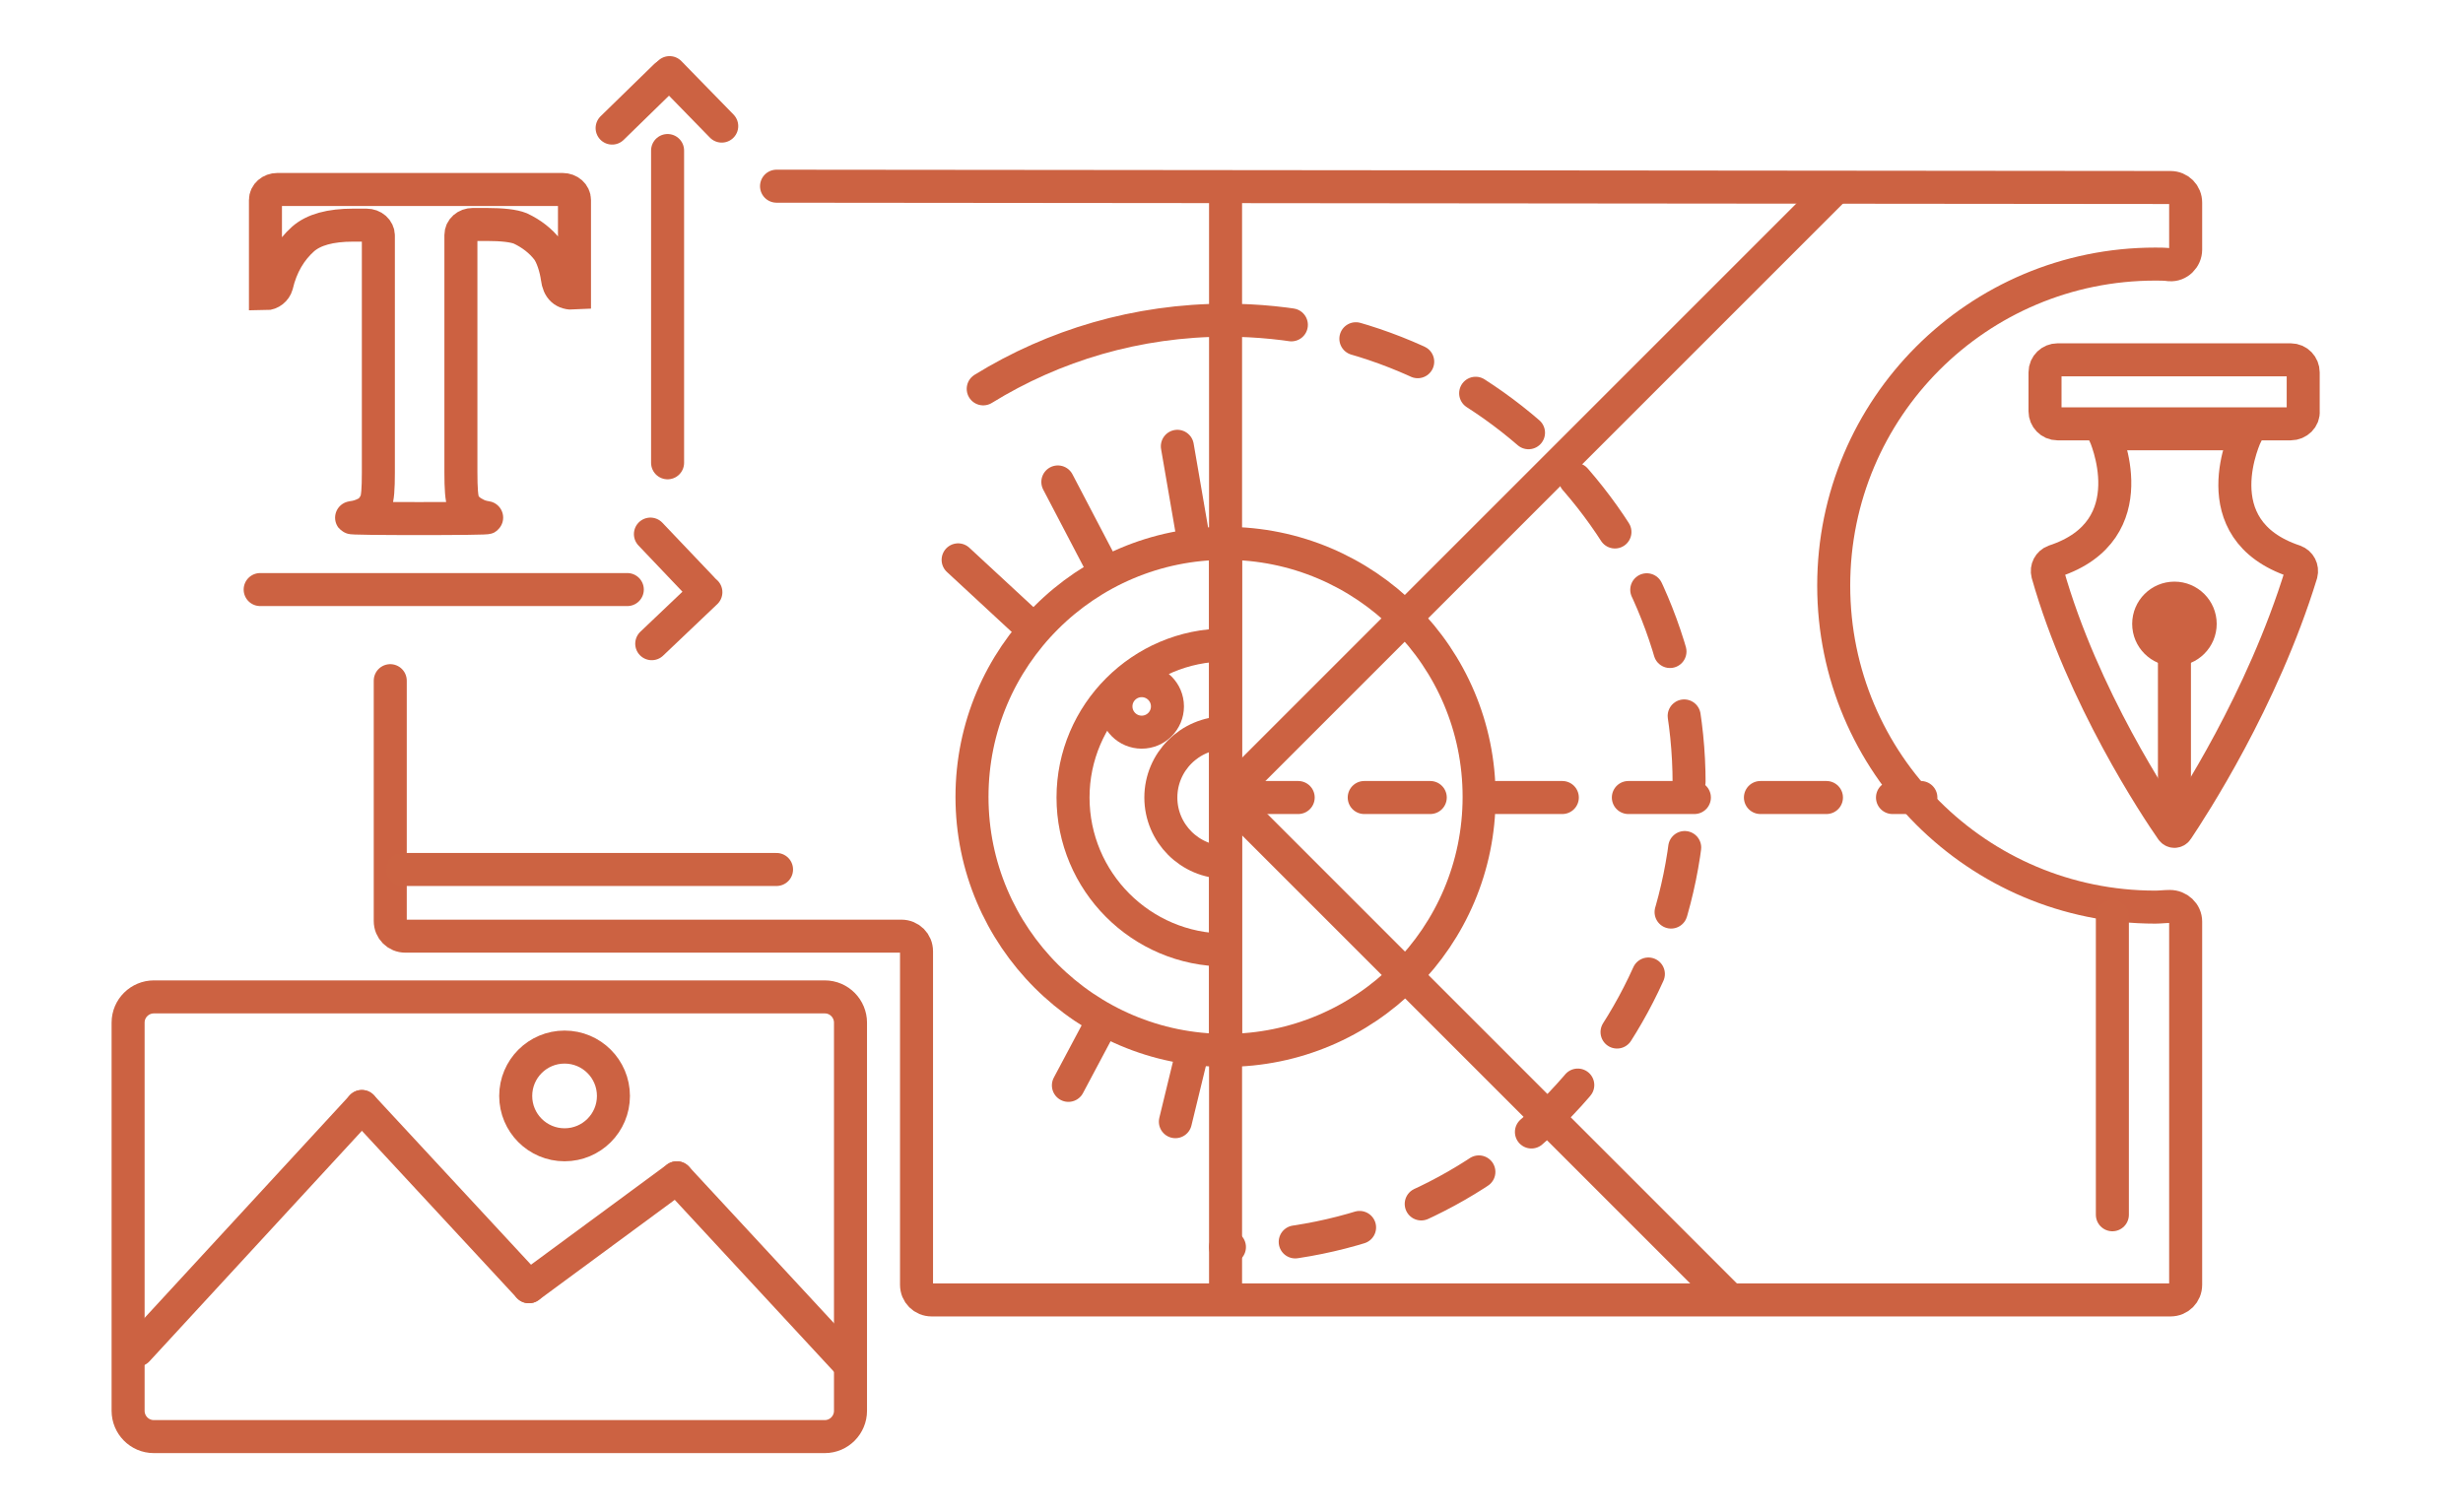 <?xml version="1.0" encoding="utf-8"?>
<!-- Generator: Adobe Illustrator 18.0.0, SVG Export Plug-In . SVG Version: 6.00 Build 0)  -->
<!DOCTYPE svg PUBLIC "-//W3C//DTD SVG 1.1//EN" "http://www.w3.org/Graphics/SVG/1.1/DTD/svg11.dtd">
<svg version="1.1" id="Layer_1" xmlns="http://www.w3.org/2000/svg" xmlns:xlink="http://www.w3.org/1999/xlink" x="0px" y="0px"
	 viewBox="0 0 373 229" enable-background="new 0 0 373 229" xml:space="preserve">
<g id="icon1" display="none">
	<g display="inline">
		<g>
			<path fill="none" stroke="#CC6242" stroke-width="5" stroke-miterlimit="10" d="M44.5,135.6C35.2,124.2,25.1,114,24.8,101
				c-0.7-25.2,18.4-34,32-34c14,0,32.4,10.1,31.7,34c-0.3,9.9-6.5,19.7-19.3,34.6c-2.7,3.1,2.2,14.2-1.5,16.6
				c-5.8,3.8-18.2,3.3-21.9,0C42.4,149.2,46.7,138.2,44.5,135.6z"/>
			<line fill="none" stroke="#CC6242" stroke-width="5" stroke-miterlimit="10" x1="45" y1="136.7" x2="68.1" y2="136.6"/>
			<path fill="none" stroke="#CC6242" stroke-width="5" stroke-miterlimit="10" d="M52.1,154.8c0,0,1,2.7,4.5,2.7
				c3.4,0,4.9-2.7,4.9-2.7H52.1z"/>
			<path fill="none" stroke="#CC6242" stroke-width="5" stroke-miterlimit="10" d="M49.6,136.7l-8.5-35c-0.1-0.4,0.5-0.7,0.7-0.3
				c2.8,4.1,7.5,8.8,9.6,8.9c2.7,0.1,15.8-8.9,5.1-9.1c-10.7-0.2,1.2,9.1,5.1,9.1c5,0,7.2-6.5,8.6-9c0.3-0.5,1-0.2,0.9,0.3
				l-7.3,35.2H49.6z"/>
			<path fill="none" stroke="#CC6242" stroke-width="5" stroke-miterlimit="10" d="M49,145.8h-3.8c-0.1,0-0.2-0.1-0.2-0.2v0
				c0-0.1,0.1-0.2,0.2-0.2H49c0.1,0,0.2,0.1,0.2,0.2v0C49.1,145.7,49.1,145.8,49,145.8z"/>
			<path fill="none" stroke="#CC6242" stroke-width="5" stroke-miterlimit="10" d="M68,145.7H56.8c-0.1,0-0.1,0-0.1-0.1v0
				c0-0.1,0-0.1,0.1-0.1H68c0.1,0,0.1,0,0.1,0.1L68,145.7C68.1,145.6,68.1,145.7,68,145.7z"/>
		</g>
		<path fill="none" stroke="#CC6242" stroke-width="5" stroke-miterlimit="10" d="M28.6,126.7l-7.3,7.6c-0.1,0.1-0.3,0.1-0.4,0l0,0
			c-0.1-0.1-0.1-0.3,0-0.4l7.3-7.6c0.1-0.1,0.3-0.1,0.4,0l0,0C28.7,126.4,28.7,126.6,28.6,126.7z"/>
		<path fill="none" stroke="#CC6242" stroke-width="5" stroke-miterlimit="10" d="M56.5,58.7V48.2c0-0.2,0.1-0.3,0.3-0.3h0
			c0.2,0,0.3,0.1,0.3,0.3v10.6c0,0.2-0.1,0.3-0.3,0.3h0C56.6,59,56.5,58.9,56.5,58.7z"/>
		<path fill="none" stroke="#CC6242" stroke-width="5" stroke-miterlimit="10" d="M28.6,71l-7.4-7.5c-0.1-0.1-0.1-0.3,0-0.4l0,0
			c0.1-0.1,0.3-0.1,0.4,0l7.4,7.5c0.1,0.1,0.1,0.3,0,0.4l0,0C28.9,71.1,28.7,71.1,28.6,71z"/>
		<path fill="none" stroke="#CC6242" stroke-width="5" stroke-miterlimit="10" d="M17,98.8H6.4c-0.2,0-0.3-0.1-0.3-0.3v0
			c0-0.2,0.1-0.3,0.3-0.3H17c0.2,0,0.3,0.1,0.3,0.3v0C17.3,98.7,17.1,98.8,17,98.8z"/>
	</g>
	<path display="inline" fill="none" stroke="#CC6242" stroke-width="5" stroke-miterlimit="10" d="M278.1,214.2h-88.5
		c-1.5,0-2.8-1.2-2.8-2.8v-63.3c0-1.5,1.2-2.8,2.8-2.8h88.5c1.5,0,2.8,1.2,2.8,2.8v63.3C280.9,213,279.7,214.2,278.1,214.2z"/>
	
		<line display="inline" fill="none" stroke="#CC6242" stroke-width="5" stroke-linecap="round" stroke-miterlimit="10" x1="186.9" y1="145.8" x2="280.3" y2="213.1"/>
	
		<line display="inline" fill="none" stroke="#CC6242" stroke-width="5" stroke-linecap="round" stroke-miterlimit="10" x1="279.5" y1="145.8" x2="187.5" y2="213.1"/>
	<path display="inline" fill="none" stroke="#CC6242" stroke-width="5" stroke-linecap="round" stroke-miterlimit="10" d="
		M268,126.5h-53.8c-1.5,0-2.7-1.2-2.7-2.7v-11.3c0-1.5,1.2-2.7,2.7-2.7H268c1.5,0,2.7,1.2,2.7,2.7v11.3
		C270.7,125.3,269.5,126.5,268,126.5z"/>
	<path display="inline" fill="none" stroke="#CC6242" stroke-width="5" stroke-linecap="round" stroke-miterlimit="10" d="
		M143.1,83.3c-23.7-55.1,72-46.7,72-46.7"/>
	<path display="inline" fill="none" stroke="#CC6242" stroke-width="5" stroke-linecap="round" stroke-miterlimit="10" d="
		M135.6,88.8l9.4,3.5c1.6,0.6,3.3-0.3,3.8-1.9l3-9.2"/>
	<path display="inline" fill="none" stroke="#CC6242" stroke-width="5" stroke-linecap="round" stroke-miterlimit="10" d="
		M217.3,45.5l6.8-7.3c1.1-1.2,1-3.2-0.2-4.2l-7.4-6.3"/>
	
		<circle display="inline" fill="none" stroke="#CC6242" stroke-width="5" stroke-linecap="round" stroke-miterlimit="10" cx="272.4" cy="44.4" r="33.7"/>
	
		<circle display="inline" fill="none" stroke="#CC6242" stroke-width="5" stroke-linecap="round" stroke-miterlimit="10" cx="272.4" cy="40" r="13.4"/>
	<path display="inline" fill="none" stroke="#CC6242" stroke-width="5" stroke-linecap="round" stroke-miterlimit="10" d="
		M272.4,78.1c8.9,0,17-3.5,23-9.1c-4.4-8.1-13.1-13.5-23-13.5c-10,0-18.6,5.5-23,13.5C255.4,74.7,263.5,78.1,272.4,78.1z"/>
	<path display="inline" fill="none" stroke="#CC6242" stroke-width="5" stroke-miterlimit="10" d="M272.4,87.5
		c-17.3,0-32.2-10.2-39.1-24.9c-0.2-0.3-0.5-0.5-0.8-0.5h-150c-2.5,0-3.4,3.2-1.3,4.5c9.8,6,17.5,16.9,17,33.8
		c-0.3,9.7-5.4,19.2-15.9,32.3c-1.3,1.6-0.1,4,1.9,4H279c1.3,0,2.4-1.1,2.4-2.4V87.7c0-0.6-0.5-1-1.1-0.9
		C277.8,87.3,275.1,87.5,272.4,87.5z"/>
	<g display="inline">
		
			<path fill="none" stroke="#CC6242" stroke-width="5" stroke-linecap="round" stroke-miterlimit="10" stroke-dasharray="10.06,8.048" d="
			M176.2,145.4l-97.5,0c-1.4,0-2.6,1.2-2.4,2.6c0.5,5.4,0.5,12.1-2.2,13.7c-5.5,3.3-13.5,4.6-19.8,4.5c-1.2,0-2.2,0.9-2.2,2.2
			l0,43.4c0,1.3,1.1,2.4,2.3,2.4h121.8c1.3,0,2.3-1.1,2.3-2.4v-64.1C178.6,146.4,177.5,145.4,176.2,145.4z"/>
	</g>
	<path display="inline" fill="none" stroke="#CC6242" stroke-width="5" stroke-miterlimit="10" d="M356.6,138.2H300
		c-0.7,0-1.2,0.6-1.2,1.2v10.4c0,7.8-3.2,11.6-6.2,13.5c-0.8,0.5-0.5,1.7,0.5,1.7h52.3c0,0,15.4,0,15.4-16.2v-9.6
		c0-0.8-0.7-1.3-1.4-1.2C357.6,138.2,356.6,138.2,356.6,138.2z"/>
	<path display="inline" fill="none" stroke="#CC6242" stroke-width="5" stroke-miterlimit="10" d="M356.6,173.6H300
		c-0.7,0-1.2,0.6-1.2,1.2v10.4c0,7.8-3.2,11.6-6.2,13.5c-0.8,0.5-0.5,1.7,0.5,1.7h52.3c0,0,15.4,0,15.4-16.2v-9.6
		c0-0.8-0.7-1.3-1.4-1.2C357.6,173.6,356.6,173.6,356.6,173.6z"/>
	<circle display="inline" fill="none" stroke="#CC6242" stroke-width="5" stroke-miterlimit="10" cx="328.8" cy="78.1" r="3.6"/>
	
		<line display="inline" fill="none" stroke="#CC6242" stroke-width="5" stroke-linecap="round" stroke-linejoin="bevel" stroke-miterlimit="10" x1="310" y1="93.1" x2="347.3" y2="93.1"/>
	
		<line display="inline" fill="none" stroke="#CC6242" stroke-width="5" stroke-linecap="round" stroke-linejoin="bevel" stroke-miterlimit="10" x1="310.1" y1="102.6" x2="337.6" y2="102.6"/>
	
		<line display="inline" fill="none" stroke="#CC6242" stroke-width="5" stroke-linecap="round" stroke-linejoin="bevel" stroke-miterlimit="10" x1="310" y1="112.1" x2="347.3" y2="112.1"/>
	<path display="inline" fill="none" stroke="#CC6242" stroke-width="5" stroke-miterlimit="10" d="M308.1,68.1
		c-2.5,3.8-5.6,7.1-9.1,9.9v36.4c0,7.8-3.2,11.6-6.2,13.5c-0.8,0.5-0.5,1.7,0.5,1.7h52.3c0,0,15.4,0,15.4-16.2V68.1H308.1z"/>
	
		<line display="inline" fill="none" stroke="#CC6242" stroke-width="5" stroke-linecap="round" stroke-linejoin="bevel" stroke-miterlimit="10" x1="106.4" y1="109.8" x2="195" y2="109.8"/>
	
		<line display="inline" fill="none" stroke="#CC6242" stroke-width="5" stroke-linecap="round" stroke-linejoin="bevel" stroke-miterlimit="10" x1="106.4" y1="118.9" x2="143.7" y2="118.9"/>
	
		<line display="inline" fill="none" stroke="#CC6242" stroke-width="5" stroke-linecap="round" stroke-linejoin="bevel" stroke-miterlimit="10" x1="171.4" y1="74.1" x2="221.9" y2="74.1"/>
</g>
<g id="icon2" display="none">
	<g display="inline">
		<path fill="none" stroke="#CC6342" stroke-width="5" stroke-miterlimit="10" d="M345,110.8l-1.6,1.3l-0.3,0.2
			c-2.4,2-6.1,0.1-5.8-3l0-0.3l0.2-2.1c0.1-0.8-0.5-1.5-1.3-1.6l-2.1-0.2h0l-2.1-0.2c-0.8-0.1-1.5,0.5-1.6,1.3l-0.2,2.1l0,0.3
			c-0.3,3.1-4.2,4.4-6.2,1.9l-0.2-0.3l-1.3-1.6c-0.5-0.6-1.4-0.7-2.1-0.2l-1.6,1.3l0,0l-1.6,1.3c-0.6,0.5-0.7,1.4-0.2,2.1l1.3,1.6
			l0.2,0.3c2,2.4,0.1,6.1-3,5.8l-0.3,0l-2.1-0.2c-0.8-0.1-1.5,0.5-1.6,1.3l-0.2,2.1v0l-0.2,2.1c-0.1,0.8,0.5,1.5,1.3,1.6l2.1,0.2
			l0.3,0c3.1,0.3,4.4,4.2,1.9,6.2l-0.3,0.2l-1.6,1.3c-0.6,0.5-0.7,1.4-0.2,2.1l1.3,1.6v0l1.3,1.6c0.5,0.6,1.4,0.7,2.1,0.2l1.6-1.3
			l0.3-0.2c2.4-2,6.1-0.1,5.8,3l0,0.3L327,145c-0.1,0.8,0.5,1.5,1.3,1.6l2.1,0.2l0,0l2.1,0.2c0.8,0.1,1.5-0.5,1.6-1.3l0.2-2.1l0-0.3
			c0.3-3.1,4.2-4.4,6.2-1.9l0.2,0.3l1.3,1.6c0.5,0.6,1.4,0.7,2.1,0.2l1.6-1.3l0,0l1.6-1.3c0.6-0.5,0.7-1.4,0.2-2.1l-1.3-1.6
			l-0.2-0.3c-2-2.4-0.1-6.1,3-5.8l0.3,0l2.1,0.2c0.8,0.1,1.5-0.5,1.6-1.3l0.2-2.1v0l0.2-2.1c0.1-0.8-0.5-1.5-1.3-1.6l-2.1-0.2
			l-0.3,0c-3.1-0.3-4.4-4.2-1.9-6.2l0.3-0.2l1.6-1.3c0.6-0.5,0.7-1.4,0.2-2.1l-1.3-1.6v0L347,111C346.5,110.3,345.6,110.3,345,110.8
			z M336.6,131.2c-2.9,2.4-7.2,2-9.6-0.9c-2.4-2.9-2-7.2,0.9-9.6c2.9-2.4,7.2-2,9.6,0.9C339.9,124.5,339.5,128.8,336.6,131.2z"/>
		<path fill="none" stroke="#CC6342" stroke-width="5" stroke-miterlimit="10" d="M261.1,202.4l-2.1-1.7l-0.3-0.3
			c-3.2-2.7-1.6-7.9,2.6-8.3l0.5,0l2.7-0.3c1.1-0.1,1.9-1.1,1.8-2.1l-0.3-2.7v0l-0.3-2.7c-0.1-1.1-1.1-1.9-2.1-1.8l-2.7,0.3l-0.5,0
			c-4.2,0.4-6.7-4.4-4-7.7l0.3-0.3l1.7-2.1c0.7-0.8,0.6-2.1-0.3-2.7l-2.1-1.7l0,0l-2.1-1.7c-0.8-0.7-2.1-0.6-2.7,0.3l-1.7,2.1
			l-0.3,0.3c-2.7,3.2-7.9,1.6-8.3-2.6l0-0.5l-0.3-2.7c-0.1-1.1-1.1-1.9-2.1-1.8l-2.7,0.3h0l-2.7,0.3c-1.1,0.1-1.9,1.1-1.8,2.1
			l0.3,2.7l0,0.5c0.4,4.2-4.4,6.7-7.7,4l-0.3-0.3l-2.1-1.7c-0.8-0.7-2.1-0.6-2.7,0.3l-1.7,2.1l0,0l-1.7,2.1
			c-0.7,0.8-0.6,2.1,0.3,2.7l2.1,1.7l0.3,0.3c3.2,2.7,1.6,7.9-2.6,8.3l-0.5,0l-2.7,0.3c-1.1,0.1-1.9,1.1-1.8,2.1l0.3,2.7v0l0.3,2.7
			c0.1,1.1,1.1,1.9,2.1,1.8l2.7-0.3l0.5,0c4.2-0.4,6.7,4.4,4,7.7l-0.3,0.3l-1.7,2.1c-0.7,0.8-0.6,2.1,0.3,2.7l2.1,1.7l0,0l2.1,1.7
			c0.8,0.7,2.1,0.6,2.7-0.3l1.7-2.1l0.3-0.3c2.7-3.2,7.9-1.6,8.3,2.6l0,0.5l0.3,2.7c0.1,1.1,1.1,1.9,2.1,1.8l2.7-0.3h0l2.7-0.3
			c1.1-0.1,1.9-1.1,1.8-2.1l-0.3-2.7l0-0.5c-0.4-4.2,4.4-6.7,7.7-4l0.3,0.3l2.1,1.7c0.8,0.7,2.1,0.6,2.7-0.3l1.7-2.1v0l1.7-2.1
			C262,204.3,261.9,203.1,261.1,202.4z M231.2,198c-4.7-3.9-5.3-10.8-1.4-15.5c3.9-4.7,10.8-5.3,15.5-1.4c4.7,3.9,5.3,10.8,1.4,15.5
			S235.9,201.9,231.2,198z"/>
		<g>
			<path fill="none" stroke="#CC6342" stroke-width="5" stroke-miterlimit="10" d="M342.5,185.7l-3.4-0.7l-0.6-0.1
				c-5.1-1.1-6.4-7.8-2-10.7l0.5-0.3l2.9-1.9c1.1-0.7,1.5-2.2,0.7-3.4l-1.9-2.9v0l-1.9-2.9c-0.7-1.1-2.2-1.5-3.4-0.7l-2.9,1.9
				l-0.5,0.3c-4.4,2.8-10-1.1-8.9-6.2l0.1-0.6l0.7-3.4c0.3-1.3-0.6-2.6-1.9-2.9l-3.4-0.7h0l-3.4-0.7c-1.3-0.3-2.6,0.6-2.9,1.9
				l-0.7,3.4l-0.1,0.6c-1.1,5.1-7.8,6.4-10.7,2l-0.3-0.5l-1.9-2.9c-0.7-1.1-2.2-1.5-3.4-0.7l-2.9,1.9l0,0l-2.9,1.9
				c-1.1,0.7-1.5,2.2-0.7,3.4l1.9,2.9l0.3,0.5c2.8,4.4-1.1,10-6.2,8.9l-0.6-0.1l-3.4-0.7c-1.3-0.3-2.6,0.6-2.9,1.9l-0.7,3.4v0
				l-0.7,3.4c-0.3,1.3,0.6,2.6,1.9,2.9l3.4,0.7l0.6,0.1c5.1,1.1,6.4,7.8,2,10.7l-0.5,0.3l-2.9,1.9c-1.1,0.7-1.5,2.2-0.7,3.4l1.9,2.9
				l0,0l1.9,2.9c0.7,1.1,2.2,1.5,3.4,0.7l2.9-1.9l0.5-0.3c4.4-2.8,10,1.1,8.9,6.2l-0.1,0.6l-0.7,3.4c-0.3,1.3,0.6,2.6,1.9,2.9
				l3.4,0.7l0,0l3.4,0.7c1.3,0.3,2.6-0.6,2.9-1.9l0.7-3.4l0.1-0.6c1.1-5.1,7.8-6.4,10.7-2l0.3,0.5l1.9,2.9c0.7,1.1,2.2,1.5,3.4,0.7
				l2.9-1.9l0,0l2.9-1.9c1.1-0.7,1.5-2.2,0.7-3.4l-1.9-2.9l-0.3-0.5c-2.8-4.4,1.1-10,6.2-8.9l0.6,0.1l3.4,0.7
				c1.3,0.3,2.6-0.6,2.9-1.9l0.7-3.4l0,0l0.7-3.4C344.7,187.3,343.8,186,342.5,185.7z M306.2,200.4c-8.7-1.9-14.2-10.4-12.4-19.1
				c1.9-8.7,10.4-14.2,19.1-12.4c8.7,1.9,14.2,10.4,12.4,19.1S314.9,202.2,306.2,200.4z"/>
			<circle fill="none" stroke="#CC6342" stroke-width="5" stroke-miterlimit="10" cx="309.6" cy="184.6" r="4.4"/>
		</g>
	</g>
	<circle display="inline" fill="none" stroke="#CC6342" stroke-width="5" stroke-miterlimit="10" cx="102.5" cy="16.3" r="5.1"/>
	<circle display="inline" fill="none" stroke="#CC6342" stroke-width="5" stroke-miterlimit="10" cx="84.1" cy="16.3" r="5.1"/>
	<circle display="inline" fill="none" stroke="#CC6342" stroke-width="5" stroke-miterlimit="10" cx="65.6" cy="16.3" r="5.1"/>
	<path display="inline" fill="none" stroke="#CC6242" stroke-width="5" stroke-miterlimit="10" d="M47.3,96.1L20.4,68.7
		c-1.3-1.3-1.3-3.4,0-4.7l27.4-26.9c1.3-1.3,3.4-1.3,4.7,0l26.9,27.4c1.3,1.3,1.3,3.4,0,4.7L52,96.1C50.7,97.4,48.6,97.4,47.3,96.1z
		"/>
	<path display="inline" fill="none" stroke="#CC6242" stroke-width="5" stroke-miterlimit="10" d="M47.5,106.1L28,86.3
		c-1.2-1.2-3.2-1.2-4.4,0l-3.3,3.3c-1.2,1.2-1.2,3.2,0,4.4l27.2,27.7c1.2,1.2,3.2,1.2,4.4,0l27.7-27.2c1.2-1.2,1.2-3.2,0-4.4
		l-3.4-3.5c-1.2-1.2-3.2-1.2-4.4,0l-19.9,19.6C50.6,107.3,48.7,107.3,47.5,106.1z"/>
	<path display="inline" fill="none" stroke="#CC6242" stroke-width="5" stroke-miterlimit="10" d="M47.5,131.4L28,111.6
		c-1.2-1.2-3.2-1.2-4.4,0l-3.3,3.3c-1.2,1.2-1.2,3.2,0,4.4L47.5,147c1.2,1.2,3.2,1.2,4.4,0l27.7-27.2c1.2-1.2,1.2-3.2,0-4.4
		l-3.4-3.5c-1.2-1.2-3.2-1.2-4.4,0l-19.9,19.6C50.6,132.7,48.7,132.7,47.5,131.4z"/>
	<path display="inline" fill="none" stroke="#CC6342" stroke-width="5" stroke-miterlimit="10" d="M60.5,29.5v5
		c0,0.3,0.1,0.5,0.3,0.7l24.1,24.5c3.9,4,3.8,10.4-0.1,14.3l-4.8,4.8c-0.4,0.4-0.4,1.1,0.1,1.5c0.5,0.3,0.9,0.7,1.3,1.1l3.4,3.5
		c1.3,1.3,2.1,2.8,2.6,4.5c0.1,0.4,0.5,0.7,0.9,0.7h220.4c0.5,0,1-0.4,1-1V29.5c0-0.5-0.4-1-1-1H61.5C60.9,28.6,60.5,29,60.5,29.5z"
		/>
	<path display="inline" fill="none" stroke="#CC6342" stroke-width="5" stroke-miterlimit="10" d="M304.5,121.7
		c0.3-3.1,2.1-5.6,4.7-6.9c0.2-0.1,0.4-0.3,0.4-0.6l0-15.1c0-0.4-0.3-0.6-0.6-0.6L86.1,98.4c-3.2,0-7.1,3-5.6,7.4
		c0.9,2.8,5.9,4.2,7,9.8c0.6,3.5-0.5,6.8-2.9,9.2c0,0-24.1,21.7-24.1,23.6c0,2.2,0,29.2,0,29.2c0,0.4,0.3,0.6,0.6,0.6l146.1,0.1
		c0.4,0,0.7-0.4,0.6-0.8c-0.8-2.8-0.2-5.9,1.7-8.2l3.5-4.2c1.7-2.1,4.3-3.3,7-3.3c1.1,0,2.3,0.2,3.3,0.6c0.3,0.1,0.7-0.1,0.8-0.4
		c0.4-1.6,1.2-3.1,2.4-4.4c1.6-1.6,3.7-2.5,6-2.7l5.1-0.5c4.1-0.4,7.7,1.9,9.2,5.4c0.1,0.3,0.6,0.5,0.9,0.3c2-1.3,4.5-1.7,7-1.1
		c1.4,0.3,2.7,1.1,3.8,2l4,3.4c3.1,2.6,4,6.8,2.7,10.3c-0.1,0.4,0.1,0.8,0.4,0.8c0.7,0.2,1.3,0.4,2,0.7c0.4,0.2,0.8,0,0.9-0.4
		l0.7-3.1c0.9-4.2,4.4-8.7,10.6-8.1c0.5,0.1,0.9-0.5,0.7-0.9c-2.1-4.3-0.7-9.6,3.4-12.2l5.6-3.6c1-0.6,2-1.1,3.1-1.4
		c3.8-0.9,7.5,0.5,9.7,3.4c0.3,0.4,0.9,0.3,1-0.1c0.7-1.5,1.9-4.3,5.7-5.7c0.4-0.1,0.6-0.6,0.3-1c-1.5-1.9-2.2-6.5-1.5-8.9
		c0.1-0.3,0-0.5-0.3-0.7c-2.4-1.7-3.8-4.6-3.5-7.7L304.5,121.7z"/>
	
		<line display="inline" fill="none" stroke="#CC6242" stroke-width="6" stroke-linecap="round" stroke-miterlimit="10" x1="98.6" y1="113.5" x2="142.3" y2="113.5"/>
	
		<line display="inline" fill="none" stroke="#CC6242" stroke-width="6" stroke-linecap="round" stroke-miterlimit="10" x1="98.9" y1="125.9" x2="175" y2="125.9"/>
	
		<line display="inline" fill="none" stroke="#CC6242" stroke-width="6" stroke-linecap="round" stroke-miterlimit="10" x1="98.9" y1="138.4" x2="142.6" y2="138.4"/>
	
		<line display="inline" fill="none" stroke="#CC6242" stroke-width="6" stroke-linecap="round" stroke-miterlimit="10" x1="151.6" y1="138.4" x2="224.4" y2="138.5"/>
	
		<line display="inline" fill="none" stroke="#CC6242" stroke-width="6" stroke-linecap="round" stroke-miterlimit="10" x1="98.6" y1="151.5" x2="171.4" y2="151.5"/>
	
		<line display="inline" fill="none" stroke="#CC6242" stroke-width="6" stroke-linecap="round" stroke-miterlimit="10" x1="181.9" y1="151.5" x2="208.6" y2="151.5"/>
	
		<line display="inline" fill="none" stroke="#CC6242" stroke-width="6" stroke-linecap="round" stroke-miterlimit="10" x1="98.6" y1="164" x2="160.2" y2="164"/>
	<path display="inline" fill="none" stroke="#CC6242" stroke-width="6" stroke-linecap="round" stroke-miterlimit="10" d="
		M263.4,69.8"/>
	<path display="inline" fill="none" stroke="#CC6242" stroke-width="6" stroke-linecap="round" stroke-miterlimit="10" d="
		M273.3,113.1c-5.3,6-13,9.8-21.7,9.8c-15.9,0-28.8-12.9-28.8-28.8s12.9-28.8,28.8-28.8c3.9,0,7.6,0.8,11.1,2.2"/>
	
		<line display="inline" fill="none" stroke="#CC6242" stroke-width="6" stroke-linecap="round" stroke-miterlimit="10" x1="267" y1="58.2" x2="273.3" y2="69.8"/>
	
		<line display="inline" fill="none" stroke="#CC6242" stroke-width="6" stroke-linecap="round" stroke-miterlimit="10" x1="262.1" y1="76.9" x2="273.7" y2="70.7"/>
	
		<line display="inline" fill="none" stroke="#CC6242" stroke-width="6" stroke-miterlimit="10" x1="167.9" y1="30.4" x2="167.9" y2="92"/>
	
		<line display="inline" fill="none" stroke="#CC6242" stroke-width="6" stroke-miterlimit="10" x1="308.7" y1="45.3" x2="169.9" y2="45.3"/>
	<path display="inline" fill="none" stroke="#CC6242" stroke-width="5" stroke-miterlimit="10" d="M148.7,79.3h-16.3
		c-4,0-7.3-3.3-7.3-7.3v0c0-4,3.3-7.3,7.3-7.3h16.3c4,0,7.3,3.3,7.3,7.3v0C156,76,152.7,79.3,148.7,79.3z"/>
</g>
<g>
	<circle fill="none" stroke="#CC6242" stroke-width="5" stroke-miterlimit="10" cx="185.6" cy="120.7" r="38.4"/>
	<path fill="none" stroke="#CC6242" stroke-width="5" stroke-miterlimit="10" d="M185.6,143.9c-12.8,0-23.1-10.4-23.1-23.1
		s10.4-23.1,23.1-23.1"/>
	<path fill="none" stroke="#CC6242" stroke-width="5" stroke-miterlimit="10" d="M185.6,130.6c-5.4,0-9.8-4.4-9.8-9.8
		s4.4-9.8,9.8-9.8"/>
	<circle fill="none" stroke="#CC6242" stroke-width="5" stroke-miterlimit="10" cx="172.9" cy="107" r="3.9"/>
	
		<line fill="none" stroke="#CC6242" stroke-width="5" stroke-linecap="round" stroke-miterlimit="10" x1="180.8" y1="82.1" x2="178.3" y2="67.6"/>
	
		<line fill="none" stroke="#CC6242" stroke-width="5" stroke-linecap="round" stroke-miterlimit="10" x1="167" y1="86" x2="160.2" y2="73"/>
	
		<line fill="none" stroke="#CC6242" stroke-width="5" stroke-linecap="round" stroke-miterlimit="10" x1="155.9" y1="94.8" x2="145.1" y2="84.8"/>
	
		<line fill="none" stroke="#CC6242" stroke-width="5" stroke-linecap="round" stroke-miterlimit="10" x1="180.5" y1="159.6" x2="178" y2="169.9"/>
	
		<line fill="none" stroke="#CC6242" stroke-width="5" stroke-linecap="round" stroke-miterlimit="10" x1="166.8" y1="155" x2="161.8" y2="164.4"/>
</g>
<line fill="none" stroke="#CC6242" stroke-width="5" stroke-linecap="round" stroke-miterlimit="10" x1="185.6" y1="28.7" x2="185.6" y2="195"/>
<line fill="none" stroke="#CC6242" stroke-width="5" stroke-linecap="round" stroke-miterlimit="10" x1="185.6" y1="158.7" x2="185.6" y2="82.4"/>
<path fill="none" d="M185.6,120.8"/>
<line fill="none" stroke="#CC6242" stroke-width="5" stroke-linecap="round" stroke-miterlimit="10" stroke-dasharray="10,10" x1="186.6" y1="120.8" x2="290.9" y2="120.8"/>
<line fill="none" stroke="#CC6242" stroke-width="5" stroke-miterlimit="10" x1="185.6" y1="120.8" x2="278.1" y2="28.3"/>
<line fill="none" stroke="#CC6242" stroke-width="5" stroke-miterlimit="10" x1="262.5" y1="197.4" x2="185.6" y2="120.5"/>
<path fill="none" stroke="#CC6242" stroke-width="5" stroke-linecap="round" stroke-miterlimit="10" d="M148.9,58.9
	c10.7-6.6,23.3-10.4,36.8-10.4"/>
<path fill="none" stroke="#CC6242" stroke-width="5" stroke-linecap="round" stroke-miterlimit="10" stroke-dasharray="10,10" d="
	M185.6,48.5c38.8,0,70.2,31.4,70.2,70.2s-31.4,70.2-70.2,70.2"/>
<path fill="none" stroke="#CC6242" stroke-width="5" stroke-miterlimit="10" d="M124.9,217.6H23.3c-2.2,0-3.9-1.8-3.9-3.9v-58.8
	c0-2.2,1.8-3.9,3.9-3.9h101.6c2.2,0,3.9,1.8,3.9,3.9v58.8C128.8,215.8,127.1,217.6,124.9,217.6z"/>
<g>
	
		<line fill="none" stroke="#CC6242" stroke-width="5" stroke-linecap="round" stroke-miterlimit="10" x1="20.8" y1="204.5" x2="54.8" y2="167.6"/>
	
		<line fill="none" stroke="#CC6242" stroke-width="5" stroke-linecap="round" stroke-miterlimit="10" x1="54.8" y1="167.6" x2="80.1" y2="194.9"/>
	
		<line fill="none" stroke="#CC6242" stroke-width="5" stroke-linecap="round" stroke-miterlimit="10" x1="80.1" y1="194.9" x2="102.5" y2="178.4"/>
	
		<line fill="none" stroke="#CC6242" stroke-width="5" stroke-linecap="round" stroke-miterlimit="10" x1="102.5" y1="178.4" x2="128.8" y2="206.8"/>
</g>
<circle fill="none" stroke="#CC6242" stroke-width="5" stroke-linecap="round" stroke-miterlimit="10" cx="85.5" cy="166" r="7.4"/>
<line fill="none" stroke="#CC6242" stroke-width="5" stroke-linecap="round" stroke-miterlimit="10" x1="39.4" y1="89.3" x2="95" y2="89.3"/>
<line fill="none" stroke="#CC6242" stroke-width="5" stroke-linecap="round" stroke-miterlimit="10" x1="98.5" y1="80.9" x2="106.3" y2="89.1"/>
<line fill="none" stroke="#CC6242" stroke-width="5" stroke-linecap="round" stroke-miterlimit="10" x1="98.7" y1="97.5" x2="106.9" y2="89.7"/>
<line fill="none" stroke="#CC6242" stroke-width="5" stroke-linecap="round" stroke-miterlimit="10" x1="101.1" y1="70.1" x2="101.1" y2="22.8"/>
<line fill="none" stroke="#CC6242" stroke-width="5" stroke-linecap="round" stroke-miterlimit="10" x1="92.7" y1="19.4" x2="100.8" y2="11.5"/>
<line fill="none" stroke="#CC6242" stroke-width="5" stroke-linecap="round" stroke-miterlimit="10" x1="109.3" y1="19.1" x2="101.4" y2="11"/>
<path fill="none" stroke="#CC6242" stroke-width="5" stroke-linecap="round" stroke-miterlimit="10" d="M59.1,103.1v36.4
	c0,1.3,1,2.3,2.3,2.3h75.1c1.3,0,2.3,1,2.3,2.3v50.5c0,1.3,1,2.3,2.3,2.3h187.6c1.3,0,2.3-1,2.3-2.3v-55c0-1.3-1.1-2.3-2.4-2.3
	c-0.7,0-1.5,0.1-2.2,0.1c-26.9,0-48.7-21.8-48.7-48.7s21.8-48.7,48.7-48.7c0.7,0,1.5,0,2.2,0.1c1.3,0.1,2.4-1,2.4-2.3v-7.1
	c0-1.3-1-2.3-2.3-2.3l-211.1-0.2"/>
<path fill="none" stroke="#CC6242" stroke-width="5" stroke-miterlimit="10" d="M346.9,64.2h-35.3c-1.1,0-1.9-0.9-1.9-1.9v-5.9
	c0-1.1,0.9-1.9,1.9-1.9h35.3c1.1,0,1.9,0.9,1.9,1.9v5.9C348.9,63.3,348,64.2,346.9,64.2z"/>
<path fill="none" stroke="#CC6242" stroke-width="5" stroke-miterlimit="10" d="M318.7,65.7c0,0,6.7,14.6-7.6,19.3
	c-0.8,0.3-1.2,1.1-1,1.9c5.3,18.7,16.5,35.5,18.8,38.8c0.2,0.3,0.6,0.3,0.8,0c2.2-3.3,12.9-19.6,18.8-38.8c0.2-0.8-0.2-1.6-1-1.9
	c-14.4-4.8-7.3-19.3-7.3-19.3H318.7z"/>
<line fill="none" stroke="#CC6242" stroke-width="5" stroke-linecap="round" stroke-miterlimit="10" x1="329.3" y1="94.5" x2="329.3" y2="121.9"/>
<circle fill="none" stroke="#CC6242" stroke-width="5" stroke-miterlimit="10" cx="329.3" cy="94.5" r="3.9"/>
<line fill="none" stroke="#CC6342" stroke-width="5" stroke-linecap="round" stroke-miterlimit="10" x1="61" y1="131.7" x2="117.6" y2="131.7"/>
<line fill="none" stroke="#CC6342" stroke-width="5" stroke-linecap="round" stroke-miterlimit="10" x1="319.9" y1="184" x2="319.9" y2="138.8"/>
<g>
	<path fill="none" stroke="#CC6141" stroke-width="5" stroke-miterlimit="10" d="M85.2,28.7c1,0,1.8,0.7,1.8,1.6v14.1
		c-1.6,0.1-2.4-0.7-2.6-2.3c-0.2-1.5-0.8-3.4-1.5-4.3c-1-1.3-2.4-2.4-4.1-3.2c-1-0.4-2.7-0.6-5.1-0.6h-2.1c-1,0-1.8,0.7-1.8,1.6
		v35.9c0,2.5,0.1,4,0.4,4.7c0.3,0.6,0.9,1.2,1.7,1.6c0.5,0.3,1.1,0.5,1.8,0.6c1.2,0.2-21.7,0.2-20.4,0c0.8-0.1,1.4-0.3,2-0.6
		c0.7-0.3,1.2-0.9,1.6-1.7c0.3-0.6,0.4-2.1,0.4-4.5V35.7c0-0.9-0.8-1.6-1.8-1.6h-2c-3.5,0-6,0.7-7.6,2.1c-1.9,1.7-3.3,4-4,7
		c-0.2,0.7-0.9,1.3-1.7,1.3l0,0V30.3c0-0.9,0.8-1.6,1.8-1.6H85.2z"/>
</g>
</svg>
